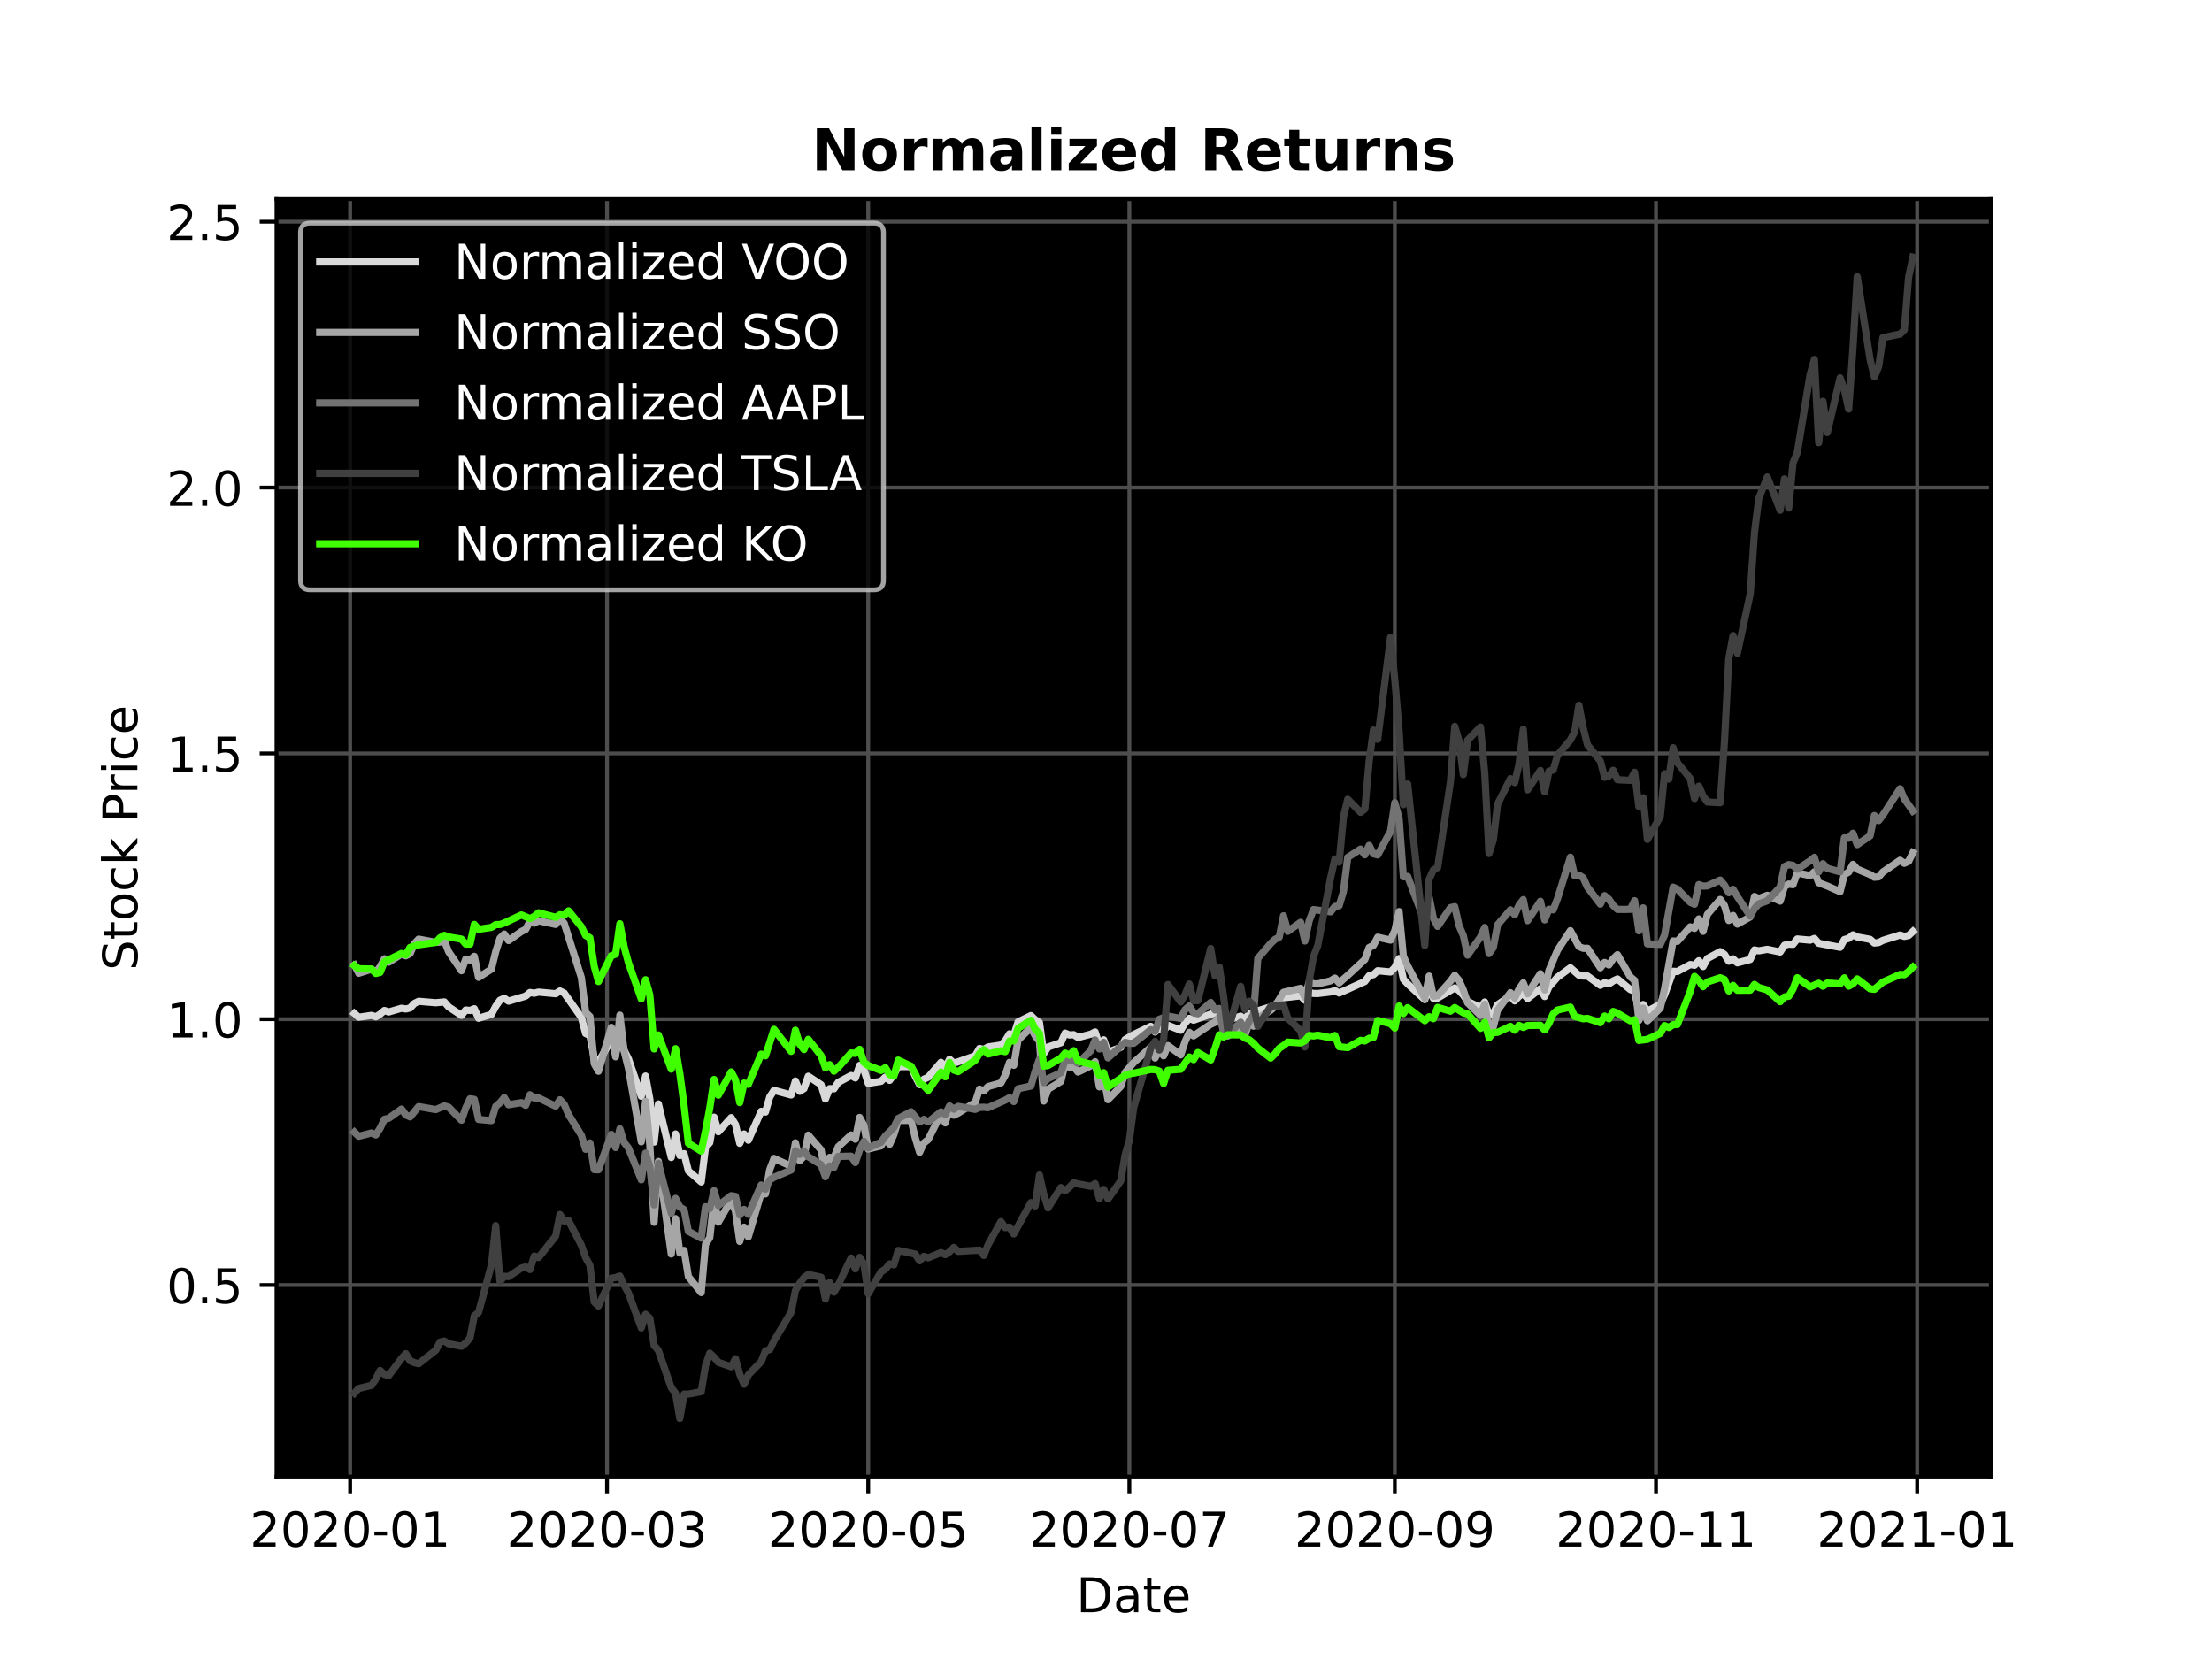 <?xml version="1.0" encoding="utf-8" standalone="no"?>
<!DOCTYPE svg PUBLIC "-//W3C//DTD SVG 1.1//EN"
  "http://www.w3.org/Graphics/SVG/1.1/DTD/svg11.dtd">
<!-- Created with matplotlib (https://matplotlib.org/) -->
<svg height="345.6pt" version="1.1" viewBox="0 0 460.8 345.6" width="460.8pt" xmlns="http://www.w3.org/2000/svg" xmlns:xlink="http://www.w3.org/1999/xlink">
 <defs>
  <style type="text/css">*{stroke-linecap:butt;stroke-linejoin:round;}</style>
 </defs>
 <g id="figure_1">
  <g id="patch_1">
   <path d="M 0 345.6 
L 460.8 345.6 
L 460.8 0 
L 0 0 
z
" style="fill:#ffffff;"/>
  </g>
  <g id="axes_1">
   <g id="patch_2">
    <path d="M 57.6 307.584 
L 414.72 307.584 
L 414.72 41.472 
L 57.6 41.472 
z
"/>
   </g>
   <g id="matplotlib.axis_1">
    <g id="xtick_1">
     <g id="line2d_1">
      <path clip-path="url(#p5d78870d61)" d="M 72.941 307.584 
L 72.941 41.472 
" style="fill:none;stroke:#4d4d4d;stroke-linecap:square;stroke-width:0.8;"/>
     </g>
     <g id="line2d_2">
      <defs>
       <path d="M 0 0 
L 0 3.5 
" id="m2907721a4b" style="stroke:#000000;stroke-width:0.8;"/>
      </defs>
      <g>
       <use style="stroke:#000000;stroke-width:0.8;" x="72.941" xlink:href="#m2907721a4b" y="307.584"/>
      </g>
     </g>
     <g id="text_1">
      <!-- 2020-01 -->
      <g transform="translate(52.049 322.182)scale(0.1 -0.1)">
       <defs>
        <path d="M 19.188 8.297 
L 53.609 8.297 
L 53.609 0 
L 7.328 0 
L 7.328 8.297 
Q 12.938 14.109 22.625 23.891 
Q 32.328 33.688 34.812 36.531 
Q 39.547 41.844 41.422 45.531 
Q 43.312 49.219 43.312 52.781 
Q 43.312 58.594 39.234 62.25 
Q 35.156 65.922 28.609 65.922 
Q 23.969 65.922 18.812 64.312 
Q 13.672 62.703 7.812 59.422 
L 7.812 69.391 
Q 13.766 71.781 18.938 73 
Q 24.125 74.219 28.422 74.219 
Q 39.75 74.219 46.484 68.547 
Q 53.219 62.891 53.219 53.422 
Q 53.219 48.922 51.531 44.891 
Q 49.859 40.875 45.406 35.406 
Q 44.188 33.984 37.641 27.219 
Q 31.109 20.453 19.188 8.297 
z
" id="DejaVuSans-50"/>
        <path d="M 31.781 66.406 
Q 24.172 66.406 20.328 58.906 
Q 16.5 51.422 16.5 36.375 
Q 16.5 21.391 20.328 13.891 
Q 24.172 6.391 31.781 6.391 
Q 39.453 6.391 43.281 13.891 
Q 47.125 21.391 47.125 36.375 
Q 47.125 51.422 43.281 58.906 
Q 39.453 66.406 31.781 66.406 
z
M 31.781 74.219 
Q 44.047 74.219 50.516 64.516 
Q 56.984 54.828 56.984 36.375 
Q 56.984 17.969 50.516 8.266 
Q 44.047 -1.422 31.781 -1.422 
Q 19.531 -1.422 13.062 8.266 
Q 6.594 17.969 6.594 36.375 
Q 6.594 54.828 13.062 64.516 
Q 19.531 74.219 31.781 74.219 
z
" id="DejaVuSans-48"/>
        <path d="M 4.891 31.391 
L 31.203 31.391 
L 31.203 23.391 
L 4.891 23.391 
z
" id="DejaVuSans-45"/>
        <path d="M 12.406 8.297 
L 28.516 8.297 
L 28.516 63.922 
L 10.984 60.406 
L 10.984 69.391 
L 28.422 72.906 
L 38.281 72.906 
L 38.281 8.297 
L 54.391 8.297 
L 54.391 0 
L 12.406 0 
z
" id="DejaVuSans-49"/>
       </defs>
       <use xlink:href="#DejaVuSans-50"/>
       <use x="63.623" xlink:href="#DejaVuSans-48"/>
       <use x="127.246" xlink:href="#DejaVuSans-50"/>
       <use x="190.869" xlink:href="#DejaVuSans-48"/>
       <use x="254.492" xlink:href="#DejaVuSans-45"/>
       <use x="290.576" xlink:href="#DejaVuSans-48"/>
       <use x="354.199" xlink:href="#DejaVuSans-49"/>
      </g>
     </g>
    </g>
    <g id="xtick_2">
     <g id="line2d_3">
      <path clip-path="url(#p5d78870d61)" d="M 126.455 307.584 
L 126.455 41.472 
" style="fill:none;stroke:#4d4d4d;stroke-linecap:square;stroke-width:0.8;"/>
     </g>
     <g id="line2d_4">
      <g>
       <use style="stroke:#000000;stroke-width:0.8;" x="126.455" xlink:href="#m2907721a4b" y="307.584"/>
      </g>
     </g>
     <g id="text_2">
      <!-- 2020-03 -->
      <g transform="translate(105.564 322.182)scale(0.1 -0.1)">
       <defs>
        <path d="M 40.578 39.312 
Q 47.656 37.797 51.625 33 
Q 55.609 28.219 55.609 21.188 
Q 55.609 10.406 48.188 4.484 
Q 40.766 -1.422 27.094 -1.422 
Q 22.516 -1.422 17.656 -0.516 
Q 12.797 0.391 7.625 2.203 
L 7.625 11.719 
Q 11.719 9.328 16.594 8.109 
Q 21.484 6.891 26.812 6.891 
Q 36.078 6.891 40.938 10.547 
Q 45.797 14.203 45.797 21.188 
Q 45.797 27.641 41.281 31.266 
Q 36.766 34.906 28.719 34.906 
L 20.219 34.906 
L 20.219 43.016 
L 29.109 43.016 
Q 36.375 43.016 40.234 45.922 
Q 44.094 48.828 44.094 54.297 
Q 44.094 59.906 40.109 62.906 
Q 36.141 65.922 28.719 65.922 
Q 24.656 65.922 20.016 65.031 
Q 15.375 64.156 9.812 62.312 
L 9.812 71.094 
Q 15.438 72.656 20.344 73.438 
Q 25.25 74.219 29.594 74.219 
Q 40.828 74.219 47.359 69.109 
Q 53.906 64.016 53.906 55.328 
Q 53.906 49.266 50.438 45.094 
Q 46.969 40.922 40.578 39.312 
z
" id="DejaVuSans-51"/>
       </defs>
       <use xlink:href="#DejaVuSans-50"/>
       <use x="63.623" xlink:href="#DejaVuSans-48"/>
       <use x="127.246" xlink:href="#DejaVuSans-50"/>
       <use x="190.869" xlink:href="#DejaVuSans-48"/>
       <use x="254.492" xlink:href="#DejaVuSans-45"/>
       <use x="290.576" xlink:href="#DejaVuSans-48"/>
       <use x="354.199" xlink:href="#DejaVuSans-51"/>
      </g>
     </g>
    </g>
    <g id="xtick_3">
     <g id="line2d_5">
      <path clip-path="url(#p5d78870d61)" d="M 180.862 307.584 
L 180.862 41.472 
" style="fill:none;stroke:#4d4d4d;stroke-linecap:square;stroke-width:0.8;"/>
     </g>
     <g id="line2d_6">
      <g>
       <use style="stroke:#000000;stroke-width:0.8;" x="180.862" xlink:href="#m2907721a4b" y="307.584"/>
      </g>
     </g>
     <g id="text_3">
      <!-- 2020-05 -->
      <g transform="translate(159.97 322.182)scale(0.1 -0.1)">
       <defs>
        <path d="M 10.797 72.906 
L 49.516 72.906 
L 49.516 64.594 
L 19.828 64.594 
L 19.828 46.734 
Q 21.969 47.469 24.109 47.828 
Q 26.266 48.188 28.422 48.188 
Q 40.625 48.188 47.75 41.5 
Q 54.891 34.812 54.891 23.391 
Q 54.891 11.625 47.562 5.094 
Q 40.234 -1.422 26.906 -1.422 
Q 22.312 -1.422 17.547 -0.641 
Q 12.797 0.141 7.719 1.703 
L 7.719 11.625 
Q 12.109 9.234 16.797 8.062 
Q 21.484 6.891 26.703 6.891 
Q 35.156 6.891 40.078 11.328 
Q 45.016 15.766 45.016 23.391 
Q 45.016 31 40.078 35.438 
Q 35.156 39.891 26.703 39.891 
Q 22.75 39.891 18.812 39.016 
Q 14.891 38.141 10.797 36.281 
z
" id="DejaVuSans-53"/>
       </defs>
       <use xlink:href="#DejaVuSans-50"/>
       <use x="63.623" xlink:href="#DejaVuSans-48"/>
       <use x="127.246" xlink:href="#DejaVuSans-50"/>
       <use x="190.869" xlink:href="#DejaVuSans-48"/>
       <use x="254.492" xlink:href="#DejaVuSans-45"/>
       <use x="290.576" xlink:href="#DejaVuSans-48"/>
       <use x="354.199" xlink:href="#DejaVuSans-53"/>
      </g>
     </g>
    </g>
    <g id="xtick_4">
     <g id="line2d_7">
      <path clip-path="url(#p5d78870d61)" d="M 235.268 307.584 
L 235.268 41.472 
" style="fill:none;stroke:#4d4d4d;stroke-linecap:square;stroke-width:0.8;"/>
     </g>
     <g id="line2d_8">
      <g>
       <use style="stroke:#000000;stroke-width:0.8;" x="235.268" xlink:href="#m2907721a4b" y="307.584"/>
      </g>
     </g>
     <g id="text_4">
      <!-- 2020-07 -->
      <g transform="translate(214.377 322.182)scale(0.1 -0.1)">
       <defs>
        <path d="M 8.203 72.906 
L 55.078 72.906 
L 55.078 68.703 
L 28.609 0 
L 18.312 0 
L 43.219 64.594 
L 8.203 64.594 
z
" id="DejaVuSans-55"/>
       </defs>
       <use xlink:href="#DejaVuSans-50"/>
       <use x="63.623" xlink:href="#DejaVuSans-48"/>
       <use x="127.246" xlink:href="#DejaVuSans-50"/>
       <use x="190.869" xlink:href="#DejaVuSans-48"/>
       <use x="254.492" xlink:href="#DejaVuSans-45"/>
       <use x="290.576" xlink:href="#DejaVuSans-48"/>
       <use x="354.199" xlink:href="#DejaVuSans-55"/>
      </g>
     </g>
    </g>
    <g id="xtick_5">
     <g id="line2d_9">
      <path clip-path="url(#p5d78870d61)" d="M 290.566 307.584 
L 290.566 41.472 
" style="fill:none;stroke:#4d4d4d;stroke-linecap:square;stroke-width:0.8;"/>
     </g>
     <g id="line2d_10">
      <g>
       <use style="stroke:#000000;stroke-width:0.8;" x="290.566" xlink:href="#m2907721a4b" y="307.584"/>
      </g>
     </g>
     <g id="text_5">
      <!-- 2020-09 -->
      <g transform="translate(269.675 322.182)scale(0.1 -0.1)">
       <defs>
        <path d="M 10.984 1.516 
L 10.984 10.5 
Q 14.703 8.734 18.5 7.812 
Q 22.312 6.891 25.984 6.891 
Q 35.75 6.891 40.891 13.453 
Q 46.047 20.016 46.781 33.406 
Q 43.953 29.203 39.594 26.953 
Q 35.25 24.703 29.984 24.703 
Q 19.047 24.703 12.672 31.312 
Q 6.297 37.938 6.297 49.422 
Q 6.297 60.641 12.938 67.422 
Q 19.578 74.219 30.609 74.219 
Q 43.266 74.219 49.922 64.516 
Q 56.594 54.828 56.594 36.375 
Q 56.594 19.141 48.406 8.859 
Q 40.234 -1.422 26.422 -1.422 
Q 22.703 -1.422 18.891 -0.688 
Q 15.094 0.047 10.984 1.516 
z
M 30.609 32.422 
Q 37.25 32.422 41.125 36.953 
Q 45.016 41.5 45.016 49.422 
Q 45.016 57.281 41.125 61.844 
Q 37.25 66.406 30.609 66.406 
Q 23.969 66.406 20.094 61.844 
Q 16.219 57.281 16.219 49.422 
Q 16.219 41.5 20.094 36.953 
Q 23.969 32.422 30.609 32.422 
z
" id="DejaVuSans-57"/>
       </defs>
       <use xlink:href="#DejaVuSans-50"/>
       <use x="63.623" xlink:href="#DejaVuSans-48"/>
       <use x="127.246" xlink:href="#DejaVuSans-50"/>
       <use x="190.869" xlink:href="#DejaVuSans-48"/>
       <use x="254.492" xlink:href="#DejaVuSans-45"/>
       <use x="290.576" xlink:href="#DejaVuSans-48"/>
       <use x="354.199" xlink:href="#DejaVuSans-57"/>
      </g>
     </g>
    </g>
    <g id="xtick_6">
     <g id="line2d_11">
      <path clip-path="url(#p5d78870d61)" d="M 344.973 307.584 
L 344.973 41.472 
" style="fill:none;stroke:#4d4d4d;stroke-linecap:square;stroke-width:0.8;"/>
     </g>
     <g id="line2d_12">
      <g>
       <use style="stroke:#000000;stroke-width:0.8;" x="344.973" xlink:href="#m2907721a4b" y="307.584"/>
      </g>
     </g>
     <g id="text_6">
      <!-- 2020-11 -->
      <g transform="translate(324.081 322.182)scale(0.1 -0.1)">
       <use xlink:href="#DejaVuSans-50"/>
       <use x="63.623" xlink:href="#DejaVuSans-48"/>
       <use x="127.246" xlink:href="#DejaVuSans-50"/>
       <use x="190.869" xlink:href="#DejaVuSans-48"/>
       <use x="254.492" xlink:href="#DejaVuSans-45"/>
       <use x="290.576" xlink:href="#DejaVuSans-49"/>
       <use x="354.199" xlink:href="#DejaVuSans-49"/>
      </g>
     </g>
    </g>
    <g id="xtick_7">
     <g id="line2d_13">
      <path clip-path="url(#p5d78870d61)" d="M 399.379 307.584 
L 399.379 41.472 
" style="fill:none;stroke:#4d4d4d;stroke-linecap:square;stroke-width:0.8;"/>
     </g>
     <g id="line2d_14">
      <g>
       <use style="stroke:#000000;stroke-width:0.8;" x="399.379" xlink:href="#m2907721a4b" y="307.584"/>
      </g>
     </g>
     <g id="text_7">
      <!-- 2021-01 -->
      <g transform="translate(378.488 322.182)scale(0.1 -0.1)">
       <use xlink:href="#DejaVuSans-50"/>
       <use x="63.623" xlink:href="#DejaVuSans-48"/>
       <use x="127.246" xlink:href="#DejaVuSans-50"/>
       <use x="190.869" xlink:href="#DejaVuSans-49"/>
       <use x="254.492" xlink:href="#DejaVuSans-45"/>
       <use x="290.576" xlink:href="#DejaVuSans-48"/>
       <use x="354.199" xlink:href="#DejaVuSans-49"/>
      </g>
     </g>
    </g>
    <g id="text_8">
     <!-- Date -->
     <g transform="translate(224.209 335.861)scale(0.1 -0.1)">
      <defs>
       <path d="M 19.672 64.797 
L 19.672 8.109 
L 31.594 8.109 
Q 46.688 8.109 53.688 14.938 
Q 60.688 21.781 60.688 36.531 
Q 60.688 51.172 53.688 57.984 
Q 46.688 64.797 31.594 64.797 
z
M 9.812 72.906 
L 30.078 72.906 
Q 51.266 72.906 61.172 64.094 
Q 71.094 55.281 71.094 36.531 
Q 71.094 17.672 61.125 8.828 
Q 51.172 0 30.078 0 
L 9.812 0 
z
" id="DejaVuSans-68"/>
       <path d="M 34.281 27.484 
Q 23.391 27.484 19.188 25 
Q 14.984 22.516 14.984 16.5 
Q 14.984 11.719 18.141 8.906 
Q 21.297 6.109 26.703 6.109 
Q 34.188 6.109 38.703 11.406 
Q 43.219 16.703 43.219 25.484 
L 43.219 27.484 
z
M 52.203 31.203 
L 52.203 0 
L 43.219 0 
L 43.219 8.297 
Q 40.141 3.328 35.547 0.953 
Q 30.953 -1.422 24.312 -1.422 
Q 15.922 -1.422 10.953 3.297 
Q 6 8.016 6 15.922 
Q 6 25.141 12.172 29.828 
Q 18.359 34.516 30.609 34.516 
L 43.219 34.516 
L 43.219 35.406 
Q 43.219 41.609 39.141 45 
Q 35.062 48.391 27.688 48.391 
Q 23 48.391 18.547 47.266 
Q 14.109 46.141 10.016 43.891 
L 10.016 52.203 
Q 14.938 54.109 19.578 55.047 
Q 24.219 56 28.609 56 
Q 40.484 56 46.344 49.844 
Q 52.203 43.703 52.203 31.203 
z
" id="DejaVuSans-97"/>
       <path d="M 18.312 70.219 
L 18.312 54.688 
L 36.812 54.688 
L 36.812 47.703 
L 18.312 47.703 
L 18.312 18.016 
Q 18.312 11.328 20.141 9.422 
Q 21.969 7.516 27.594 7.516 
L 36.812 7.516 
L 36.812 0 
L 27.594 0 
Q 17.188 0 13.234 3.875 
Q 9.281 7.766 9.281 18.016 
L 9.281 47.703 
L 2.688 47.703 
L 2.688 54.688 
L 9.281 54.688 
L 9.281 70.219 
z
" id="DejaVuSans-116"/>
       <path d="M 56.203 29.594 
L 56.203 25.203 
L 14.891 25.203 
Q 15.484 15.922 20.484 11.062 
Q 25.484 6.203 34.422 6.203 
Q 39.594 6.203 44.453 7.469 
Q 49.312 8.734 54.109 11.281 
L 54.109 2.781 
Q 49.266 0.734 44.188 -0.344 
Q 39.109 -1.422 33.891 -1.422 
Q 20.797 -1.422 13.156 6.188 
Q 5.516 13.812 5.516 26.812 
Q 5.516 40.234 12.766 48.109 
Q 20.016 56 32.328 56 
Q 43.359 56 49.781 48.891 
Q 56.203 41.797 56.203 29.594 
z
M 47.219 32.234 
Q 47.125 39.594 43.094 43.984 
Q 39.062 48.391 32.422 48.391 
Q 24.906 48.391 20.391 44.141 
Q 15.875 39.891 15.188 32.172 
z
" id="DejaVuSans-101"/>
      </defs>
      <use xlink:href="#DejaVuSans-68"/>
      <use x="77.002" xlink:href="#DejaVuSans-97"/>
      <use x="138.281" xlink:href="#DejaVuSans-116"/>
      <use x="177.49" xlink:href="#DejaVuSans-101"/>
     </g>
    </g>
   </g>
   <g id="matplotlib.axis_2">
    <g id="ytick_1">
     <g id="line2d_15">
      <path clip-path="url(#p5d78870d61)" d="M 57.6 267.701 
L 414.72 267.701 
" style="fill:none;stroke:#4d4d4d;stroke-linecap:square;stroke-width:0.8;"/>
     </g>
     <g id="line2d_16">
      <defs>
       <path d="M 0 0 
L -3.5 0 
" id="ma2fb185522" style="stroke:#000000;stroke-width:0.8;"/>
      </defs>
      <g>
       <use style="stroke:#000000;stroke-width:0.8;" x="57.6" xlink:href="#ma2fb185522" y="267.701"/>
      </g>
     </g>
     <g id="text_9">
      <!-- 0.5 -->
      <g transform="translate(34.697 271.501)scale(0.1 -0.1)">
       <defs>
        <path d="M 10.688 12.406 
L 21 12.406 
L 21 0 
L 10.688 0 
z
" id="DejaVuSans-46"/>
       </defs>
       <use xlink:href="#DejaVuSans-48"/>
       <use x="63.623" xlink:href="#DejaVuSans-46"/>
       <use x="95.41" xlink:href="#DejaVuSans-53"/>
      </g>
     </g>
    </g>
    <g id="ytick_2">
     <g id="line2d_17">
      <path clip-path="url(#p5d78870d61)" d="M 57.6 212.323 
L 414.72 212.323 
" style="fill:none;stroke:#4d4d4d;stroke-linecap:square;stroke-width:0.8;"/>
     </g>
     <g id="line2d_18">
      <g>
       <use style="stroke:#000000;stroke-width:0.8;" x="57.6" xlink:href="#ma2fb185522" y="212.323"/>
      </g>
     </g>
     <g id="text_10">
      <!-- 1.0 -->
      <g transform="translate(34.697 216.122)scale(0.1 -0.1)">
       <use xlink:href="#DejaVuSans-49"/>
       <use x="63.623" xlink:href="#DejaVuSans-46"/>
       <use x="95.41" xlink:href="#DejaVuSans-48"/>
      </g>
     </g>
    </g>
    <g id="ytick_3">
     <g id="line2d_19">
      <path clip-path="url(#p5d78870d61)" d="M 57.6 156.945 
L 414.72 156.945 
" style="fill:none;stroke:#4d4d4d;stroke-linecap:square;stroke-width:0.8;"/>
     </g>
     <g id="line2d_20">
      <g>
       <use style="stroke:#000000;stroke-width:0.8;" x="57.6" xlink:href="#ma2fb185522" y="156.945"/>
      </g>
     </g>
     <g id="text_11">
      <!-- 1.5 -->
      <g transform="translate(34.697 160.744)scale(0.1 -0.1)">
       <use xlink:href="#DejaVuSans-49"/>
       <use x="63.623" xlink:href="#DejaVuSans-46"/>
       <use x="95.41" xlink:href="#DejaVuSans-53"/>
      </g>
     </g>
    </g>
    <g id="ytick_4">
     <g id="line2d_21">
      <path clip-path="url(#p5d78870d61)" d="M 57.6 101.567 
L 414.72 101.567 
" style="fill:none;stroke:#4d4d4d;stroke-linecap:square;stroke-width:0.8;"/>
     </g>
     <g id="line2d_22">
      <g>
       <use style="stroke:#000000;stroke-width:0.8;" x="57.6" xlink:href="#ma2fb185522" y="101.567"/>
      </g>
     </g>
     <g id="text_12">
      <!-- 2.0 -->
      <g transform="translate(34.697 105.366)scale(0.1 -0.1)">
       <use xlink:href="#DejaVuSans-50"/>
       <use x="63.623" xlink:href="#DejaVuSans-46"/>
       <use x="95.41" xlink:href="#DejaVuSans-48"/>
      </g>
     </g>
    </g>
    <g id="ytick_5">
     <g id="line2d_23">
      <path clip-path="url(#p5d78870d61)" d="M 57.6 46.188 
L 414.72 46.188 
" style="fill:none;stroke:#4d4d4d;stroke-linecap:square;stroke-width:0.8;"/>
     </g>
     <g id="line2d_24">
      <g>
       <use style="stroke:#000000;stroke-width:0.8;" x="57.6" xlink:href="#ma2fb185522" y="46.188"/>
      </g>
     </g>
     <g id="text_13">
      <!-- 2.5 -->
      <g transform="translate(34.697 49.987)scale(0.1 -0.1)">
       <use xlink:href="#DejaVuSans-50"/>
       <use x="63.623" xlink:href="#DejaVuSans-46"/>
       <use x="95.41" xlink:href="#DejaVuSans-53"/>
      </g>
     </g>
    </g>
    <g id="text_14">
     <!-- Stock Price -->
     <g transform="translate(28.617 202.153)rotate(-90)scale(0.1 -0.1)">
      <defs>
       <path d="M 53.516 70.516 
L 53.516 60.891 
Q 47.906 63.578 42.922 64.891 
Q 37.938 66.219 33.297 66.219 
Q 25.25 66.219 20.875 63.094 
Q 16.5 59.969 16.5 54.203 
Q 16.5 49.359 19.406 46.891 
Q 22.312 44.438 30.422 42.922 
L 36.375 41.703 
Q 47.406 39.594 52.656 34.297 
Q 57.906 29 57.906 20.125 
Q 57.906 9.516 50.797 4.047 
Q 43.703 -1.422 29.984 -1.422 
Q 24.812 -1.422 18.969 -0.25 
Q 13.141 0.922 6.891 3.219 
L 6.891 13.375 
Q 12.891 10.016 18.656 8.297 
Q 24.422 6.594 29.984 6.594 
Q 38.422 6.594 43.016 9.906 
Q 47.609 13.234 47.609 19.391 
Q 47.609 24.75 44.312 27.781 
Q 41.016 30.812 33.5 32.328 
L 27.484 33.5 
Q 16.453 35.688 11.516 40.375 
Q 6.594 45.062 6.594 53.422 
Q 6.594 63.094 13.406 68.656 
Q 20.219 74.219 32.172 74.219 
Q 37.312 74.219 42.625 73.281 
Q 47.953 72.359 53.516 70.516 
z
" id="DejaVuSans-83"/>
       <path d="M 30.609 48.391 
Q 23.391 48.391 19.188 42.75 
Q 14.984 37.109 14.984 27.297 
Q 14.984 17.484 19.156 11.844 
Q 23.344 6.203 30.609 6.203 
Q 37.797 6.203 41.984 11.859 
Q 46.188 17.531 46.188 27.297 
Q 46.188 37.016 41.984 42.703 
Q 37.797 48.391 30.609 48.391 
z
M 30.609 56 
Q 42.328 56 49.016 48.375 
Q 55.719 40.766 55.719 27.297 
Q 55.719 13.875 49.016 6.219 
Q 42.328 -1.422 30.609 -1.422 
Q 18.844 -1.422 12.172 6.219 
Q 5.516 13.875 5.516 27.297 
Q 5.516 40.766 12.172 48.375 
Q 18.844 56 30.609 56 
z
" id="DejaVuSans-111"/>
       <path d="M 48.781 52.594 
L 48.781 44.188 
Q 44.969 46.297 41.141 47.344 
Q 37.312 48.391 33.406 48.391 
Q 24.656 48.391 19.812 42.844 
Q 14.984 37.312 14.984 27.297 
Q 14.984 17.281 19.812 11.734 
Q 24.656 6.203 33.406 6.203 
Q 37.312 6.203 41.141 7.25 
Q 44.969 8.297 48.781 10.406 
L 48.781 2.094 
Q 45.016 0.344 40.984 -0.531 
Q 36.969 -1.422 32.422 -1.422 
Q 20.062 -1.422 12.781 6.344 
Q 5.516 14.109 5.516 27.297 
Q 5.516 40.672 12.859 48.328 
Q 20.219 56 33.016 56 
Q 37.156 56 41.109 55.141 
Q 45.062 54.297 48.781 52.594 
z
" id="DejaVuSans-99"/>
       <path d="M 9.078 75.984 
L 18.109 75.984 
L 18.109 31.109 
L 44.922 54.688 
L 56.391 54.688 
L 27.391 29.109 
L 57.625 0 
L 45.906 0 
L 18.109 26.703 
L 18.109 0 
L 9.078 0 
z
" id="DejaVuSans-107"/>
       <path id="DejaVuSans-32"/>
       <path d="M 19.672 64.797 
L 19.672 37.406 
L 32.078 37.406 
Q 38.969 37.406 42.719 40.969 
Q 46.484 44.531 46.484 51.125 
Q 46.484 57.672 42.719 61.234 
Q 38.969 64.797 32.078 64.797 
z
M 9.812 72.906 
L 32.078 72.906 
Q 44.344 72.906 50.609 67.359 
Q 56.891 61.812 56.891 51.125 
Q 56.891 40.328 50.609 34.812 
Q 44.344 29.297 32.078 29.297 
L 19.672 29.297 
L 19.672 0 
L 9.812 0 
z
" id="DejaVuSans-80"/>
       <path d="M 41.109 46.297 
Q 39.594 47.172 37.812 47.578 
Q 36.031 48 33.891 48 
Q 26.266 48 22.188 43.047 
Q 18.109 38.094 18.109 28.812 
L 18.109 0 
L 9.078 0 
L 9.078 54.688 
L 18.109 54.688 
L 18.109 46.188 
Q 20.953 51.172 25.484 53.578 
Q 30.031 56 36.531 56 
Q 37.453 56 38.578 55.875 
Q 39.703 55.766 41.062 55.516 
z
" id="DejaVuSans-114"/>
       <path d="M 9.422 54.688 
L 18.406 54.688 
L 18.406 0 
L 9.422 0 
z
M 9.422 75.984 
L 18.406 75.984 
L 18.406 64.594 
L 9.422 64.594 
z
" id="DejaVuSans-105"/>
      </defs>
      <use xlink:href="#DejaVuSans-83"/>
      <use x="63.477" xlink:href="#DejaVuSans-116"/>
      <use x="102.686" xlink:href="#DejaVuSans-111"/>
      <use x="163.867" xlink:href="#DejaVuSans-99"/>
      <use x="218.848" xlink:href="#DejaVuSans-107"/>
      <use x="276.758" xlink:href="#DejaVuSans-32"/>
      <use x="308.545" xlink:href="#DejaVuSans-80"/>
      <use x="367.098" xlink:href="#DejaVuSans-114"/>
      <use x="408.211" xlink:href="#DejaVuSans-105"/>
      <use x="435.994" xlink:href="#DejaVuSans-99"/>
      <use x="490.975" xlink:href="#DejaVuSans-101"/>
     </g>
    </g>
   </g>
   <g id="line2d_25">
    <path clip-path="url(#p5d78870d61)" d="M 73.833 211.131 
L 74.725 211.912 
L 77.4 211.518 
L 78.292 211.818 
L 79.184 211.27 
L 80.076 210.497 
L 80.968 210.816 
L 83.644 210.036 
L 84.536 210.193 
L 85.428 209.979 
L 86.319 209.03 
L 87.211 208.588 
L 90.779 208.891 
L 92.563 208.715 
L 93.455 209.747 
L 96.13 211.529 
L 97.022 210.403 
L 97.914 210.501 
L 98.806 210.13 
L 99.698 212.122 
L 102.374 211.315 
L 103.266 209.638 
L 104.158 208.362 
L 105.05 207.961 
L 105.941 208.561 
L 109.509 207.503 
L 110.401 206.753 
L 111.293 206.907 
L 112.185 206.674 
L 115.752 207.008 
L 116.644 206.442 
L 117.536 206.881 
L 121.104 211.942 
L 121.996 215.303 
L 122.888 215.712 
L 123.78 220.436 
L 124.671 221.257 
L 127.347 216.575 
L 128.239 219.561 
L 129.131 215.191 
L 130.023 218.826 
L 130.915 220.597 
L 133.591 228.371 
L 134.482 224.157 
L 135.374 228.982 
L 136.266 237.915 
L 137.158 229.976 
L 139.834 241.126 
L 140.726 236.227 
L 141.618 240.721 
L 142.51 240.331 
L 143.402 243.907 
L 146.077 246.225 
L 146.969 239.003 
L 147.861 238.031 
L 148.753 232.723 
L 149.645 235.765 
L 152.321 232.824 
L 153.213 234.261 
L 154.104 238.181 
L 154.996 236.227 
L 155.888 237.529 
L 158.564 231.514 
L 159.456 231.661 
L 160.348 228.524 
L 161.24 227.14 
L 164.807 228.108 
L 165.699 225.193 
L 166.591 227.343 
L 167.483 226.787 
L 168.375 224.202 
L 171.051 225.969 
L 171.943 228.945 
L 172.835 226.784 
L 173.726 226.829 
L 174.618 225.485 
L 177.294 224.049 
L 178.186 224.566 
L 179.078 221.944 
L 179.97 222.874 
L 180.862 225.673 
L 183.537 225.26 
L 184.429 224.375 
L 185.321 225.058 
L 186.213 223.895 
L 187.105 222.203 
L 189.781 222.184 
L 190.673 224.244 
L 191.565 225.958 
L 192.457 224.818 
L 193.348 224.424 
L 196.024 221.302 
L 196.916 222.36 
L 197.808 220.664 
L 198.7 221.456 
L 199.592 221.197 
L 203.159 219.944 
L 204.051 218.413 
L 204.943 218.616 
L 205.835 218.098 
L 208.511 217.701 
L 209.403 216.834 
L 210.295 215.371 
L 211.187 215.712 
L 212.078 212.895 
L 214.754 211.566 
L 215.646 212.429 
L 216.538 213.015 
L 217.43 219.49 
L 218.322 218.109 
L 220.998 217.228 
L 221.889 215.221 
L 222.781 215.607 
L 223.673 215.543 
L 224.565 216.132 
L 227.241 215.434 
L 228.133 214.973 
L 229.025 217.764 
L 229.917 216.605 
L 230.809 219.182 
L 233.484 218.188 
L 234.376 216.564 
L 236.16 215.517 
L 239.728 213.81 
L 240.62 214.992 
L 241.511 214.144 
L 242.403 214.729 
L 243.295 213.592 
L 245.971 214.617 
L 246.863 213.15 
L 247.755 212.148 
L 248.647 212.523 
L 252.214 211.27 
L 253.106 211.082 
L 253.998 210.437 
L 254.89 211.814 
L 255.782 212.501 
L 258.458 211.683 
L 259.35 212.403 
L 260.242 211.026 
L 261.133 211.424 
L 262.025 210.561 
L 264.701 209.747 
L 265.593 209.338 
L 267.377 207.86 
L 270.944 207.447 
L 271.836 208.366 
L 272.728 206.745 
L 273.62 206.952 
L 274.512 206.967 
L 277.188 206.648 
L 278.08 206.359 
L 278.972 206.854 
L 280.755 206.078 
L 284.323 204.461 
L 285.215 203.253 
L 286.107 203.042 
L 286.999 202.225 
L 289.674 202.476 
L 290.566 201.564 
L 291.458 199.685 
L 292.35 203.995 
L 293.242 204.967 
L 296.81 208.239 
L 297.702 205.92 
L 298.594 207.972 
L 299.485 207.908 
L 303.053 205.793 
L 303.945 206.329 
L 304.837 207.312 
L 305.729 208.603 
L 308.405 209.923 
L 309.296 208.734 
L 310.188 211.435 
L 311.08 211.097 
L 311.972 209.304 
L 314.648 207.473 
L 315.54 208.501 
L 316.432 207.552 
L 317.324 206.929 
L 318.216 208.04 
L 320.891 205.961 
L 321.783 207.593 
L 322.675 205.582 
L 324.459 203.56 
L 327.135 201.598 
L 328.918 203.155 
L 329.81 203.335 
L 330.702 203.316 
L 333.378 205.271 
L 334.27 204.712 
L 335.162 204.971 
L 336.054 204.344 
L 336.946 203.932 
L 339.621 206.145 
L 340.513 206.498 
L 341.405 210.613 
L 342.297 209.259 
L 343.189 210.629 
L 345.865 209.24 
L 346.757 207.214 
L 348.54 202.333 
L 349.432 202.382 
L 352.108 200.93 
L 353 201.08 
L 353.892 200.146 
L 354.784 201.347 
L 355.676 199.681 
L 358.351 198.24 
L 359.243 198.822 
L 360.135 200.236 
L 361.027 199.741 
L 361.919 200.578 
L 364.595 199.876 
L 365.487 197.884 
L 366.379 198.075 
L 368.162 197.764 
L 370.838 198.319 
L 371.73 196.912 
L 372.622 196.672 
L 373.514 196.728 
L 374.406 195.603 
L 377.081 195.85 
L 377.973 195.494 
L 378.865 196.503 
L 383.325 197.34 
L 384.217 195.715 
L 385.109 195.486 
L 386.001 194.747 
L 386.892 195.186 
L 389.568 195.678 
L 390.46 196.447 
L 391.352 196.353 
L 392.244 195.892 
L 395.812 194.781 
L 396.703 195.066 
L 397.595 194.882 
L 398.487 194.046 
L 398.487 194.046 
" style="fill:none;stroke:#d9d9d9;stroke-linecap:square;stroke-width:1.5;"/>
   </g>
   <g id="line2d_26">
    <path clip-path="url(#p5d78870d61)" d="M 73.833 201.028 
L 74.725 202.746 
L 77.4 201.906 
L 78.292 202.573 
L 79.184 201.388 
L 80.076 199.73 
L 80.968 200.445 
L 83.644 198.75 
L 84.536 199.115 
L 85.428 198.65 
L 86.319 196.593 
L 87.211 195.637 
L 90.779 196.314 
L 91.671 196.246 
L 92.563 195.964 
L 93.455 198.266 
L 96.13 202.217 
L 97.022 199.782 
L 97.914 200.002 
L 98.806 199.218 
L 99.698 203.606 
L 102.374 201.88 
L 103.266 198.253 
L 104.158 195.445 
L 105.05 194.581 
L 105.941 195.932 
L 108.617 194.047 
L 109.509 193.613 
L 110.401 191.943 
L 111.293 192.312 
L 112.185 191.811 
L 115.752 192.575 
L 116.644 191.315 
L 117.536 192.344 
L 121.104 203.649 
L 121.996 210.887 
L 122.888 211.742 
L 123.78 221.575 
L 124.671 223.16 
L 127.347 214.013 
L 128.239 220.155 
L 129.131 211.474 
L 130.023 219.01 
L 130.915 222.554 
L 133.591 237.868 
L 134.482 229.424 
L 135.374 238.567 
L 136.266 254.63 
L 137.158 241.943 
L 139.834 261.239 
L 140.726 253.869 
L 141.618 261.031 
L 142.51 260.483 
L 143.402 265.936 
L 146.077 269.272 
L 146.969 259.197 
L 147.861 257.818 
L 148.753 249.772 
L 149.645 254.603 
L 152.321 250.035 
L 153.213 252.345 
L 154.104 258.616 
L 154.996 255.646 
L 155.888 257.657 
L 158.564 248.56 
L 159.456 248.72 
L 160.348 243.657 
L 161.24 241.322 
L 164.807 242.954 
L 165.699 238.069 
L 166.591 241.788 
L 167.483 240.881 
L 168.375 236.466 
L 171.051 239.565 
L 171.943 244.68 
L 172.835 241.103 
L 173.726 241.176 
L 174.618 238.895 
L 177.294 236.432 
L 178.186 237.324 
L 179.078 232.779 
L 179.97 234.453 
L 180.862 239.363 
L 183.537 238.709 
L 184.429 237.182 
L 185.321 238.366 
L 186.213 236.358 
L 187.105 233.421 
L 189.781 233.395 
L 190.673 237.044 
L 191.565 240.05 
L 192.457 238.101 
L 193.348 237.402 
L 196.024 232.032 
L 196.916 233.923 
L 197.808 230.919 
L 198.7 232.321 
L 199.592 231.888 
L 203.159 229.653 
L 204.051 226.884 
L 204.943 227.266 
L 205.835 226.345 
L 208.511 225.605 
L 209.403 224.001 
L 210.295 221.298 
L 211.187 221.929 
L 212.078 216.651 
L 214.754 214.09 
L 215.646 215.768 
L 216.538 216.917 
L 217.43 229.376 
L 218.322 226.917 
L 220.998 225.29 
L 221.889 221.572 
L 222.781 222.326 
L 223.673 222.214 
L 224.565 223.329 
L 227.241 222.042 
L 228.133 221.165 
L 229.025 226.424 
L 229.917 224.313 
L 230.809 229.079 
L 233.484 226.308 
L 234.376 223.42 
L 236.16 221.363 
L 239.728 218.162 
L 240.62 220.414 
L 241.511 218.816 
L 242.403 219.949 
L 243.295 217.805 
L 245.971 219.757 
L 246.863 216.99 
L 247.755 215.056 
L 248.647 215.789 
L 252.214 213.376 
L 253.106 212.992 
L 253.998 211.727 
L 254.89 214.447 
L 255.782 215.802 
L 258.458 214.228 
L 259.35 215.631 
L 260.242 212.97 
L 261.133 213.763 
L 262.025 212.059 
L 264.701 210.48 
L 265.593 209.659 
L 267.377 206.712 
L 270.944 205.884 
L 271.836 207.766 
L 272.728 204.519 
L 273.62 204.952 
L 274.512 204.975 
L 277.188 204.319 
L 278.08 203.75 
L 278.972 204.763 
L 280.755 203.186 
L 284.323 199.887 
L 285.215 197.385 
L 286.107 196.938 
L 286.999 195.232 
L 289.674 195.839 
L 290.566 193.849 
L 291.458 189.896 
L 292.35 199.193 
L 293.242 201.217 
L 296.81 207.968 
L 297.702 203.335 
L 298.594 207.538 
L 299.485 207.411 
L 302.161 204.396 
L 303.053 203.162 
L 303.945 204.248 
L 304.837 206.262 
L 305.729 208.89 
L 308.405 211.52 
L 309.296 209.188 
L 310.188 214.563 
L 311.08 213.929 
L 311.972 210.432 
L 314.648 206.793 
L 315.54 207.916 
L 316.432 206.041 
L 317.324 204.749 
L 318.216 207.016 
L 320.891 202.841 
L 321.783 206.212 
L 322.675 202.146 
L 324.459 197.956 
L 327.135 193.872 
L 328.918 197.175 
L 329.81 197.55 
L 330.702 197.543 
L 333.378 201.613 
L 334.27 200.494 
L 335.162 201.019 
L 336.054 199.723 
L 336.946 198.877 
L 339.621 203.497 
L 340.513 204.233 
L 341.405 212.585 
L 342.297 209.993 
L 343.189 212.667 
L 345.865 210.002 
L 346.757 205.98 
L 348.54 196.019 
L 349.432 196.101 
L 352.108 193.073 
L 353 193.405 
L 353.892 191.431 
L 354.784 194.012 
L 355.676 190.474 
L 358.351 187.37 
L 359.243 188.662 
L 360.135 191.751 
L 361.027 190.698 
L 361.919 192.504 
L 364.595 191.01 
L 365.487 186.753 
L 366.379 187.185 
L 368.162 186.504 
L 370.838 187.719 
L 371.73 184.685 
L 372.622 184.167 
L 373.514 184.295 
L 374.406 181.84 
L 377.081 182.402 
L 377.973 181.612 
L 378.865 183.892 
L 380.649 184.565 
L 383.325 185.744 
L 384.217 182.179 
L 385.109 181.689 
L 386.001 180.067 
L 386.892 181.066 
L 389.568 182.183 
L 390.46 182.745 
L 391.352 182.673 
L 392.244 181.649 
L 395.812 179.203 
L 396.703 179.838 
L 397.595 179.441 
L 398.487 177.62 
L 398.487 177.62 
" style="fill:none;stroke:#a6a6a6;stroke-linecap:square;stroke-width:1.5;"/>
   </g>
   <g id="line2d_27">
    <path clip-path="url(#p5d78870d61)" d="M 73.833 235.857 
L 74.725 236.705 
L 77.4 236.016 
L 78.292 236.426 
L 79.184 235.032 
L 80.076 233.162 
L 80.968 232.958 
L 83.644 231.033 
L 84.536 232.276 
L 85.428 232.665 
L 87.211 230.519 
L 90.779 231.146 
L 92.563 230.374 
L 93.455 230.641 
L 96.13 233.359 
L 97.022 230.821 
L 97.914 228.89 
L 98.806 229.026 
L 99.698 233.197 
L 102.374 233.443 
L 103.266 230.484 
L 104.158 229.729 
L 105.05 228.637 
L 105.941 230.141 
L 108.617 229.7 
L 109.509 230.263 
L 110.401 228.059 
L 111.293 228.736 
L 112.185 228.713 
L 115.752 230.441 
L 116.644 229.099 
L 117.536 230.063 
L 118.428 232.168 
L 121.104 236.487 
L 121.996 239.42 
L 122.888 238.093 
L 123.78 243.648 
L 124.671 243.695 
L 127.347 236.304 
L 128.239 239.06 
L 129.131 235.163 
L 130.023 238.014 
L 130.915 239.144 
L 133.591 245.783 
L 134.482 240.216 
L 135.374 243.093 
L 136.266 250.993 
L 137.158 242.356 
L 139.834 252.741 
L 140.726 249.648 
L 141.618 251.446 
L 142.51 251.994 
L 143.402 256.507 
L 146.077 257.922 
L 146.969 251.385 
L 147.861 251.78 
L 148.753 248.027 
L 149.645 251.135 
L 152.321 249.082 
L 153.213 249.233 
L 154.104 253.118 
L 154.996 251.951 
L 155.888 252.973 
L 158.564 246.857 
L 159.456 247.74 
L 160.348 245.812 
L 161.24 245.254 
L 164.807 243.727 
L 165.699 239.719 
L 166.591 240.48 
L 167.483 239.824 
L 168.375 240.953 
L 171.051 242.658 
L 171.943 245.144 
L 172.835 242.899 
L 173.726 243.21 
L 174.618 240.904 
L 177.294 240.846 
L 178.186 242.179 
L 179.078 239.522 
L 179.97 237.759 
L 180.862 239.132 
L 183.537 237.945 
L 184.429 236.667 
L 186.213 234.872 
L 187.105 233.016 
L 189.781 231.599 
L 191.565 233.737 
L 192.457 233.188 
L 193.348 233.719 
L 196.024 231.614 
L 196.916 232.142 
L 197.808 230.374 
L 198.7 231.065 
L 199.592 230.473 
L 203.159 231.1 
L 204.051 230.699 
L 204.943 230.658 
L 205.835 230.748 
L 209.403 229.18 
L 210.295 228.663 
L 211.187 229.476 
L 212.078 226.811 
L 214.754 226.241 
L 215.646 223.183 
L 216.538 220.613 
L 217.43 225.533 
L 218.322 224.691 
L 220.998 223.474 
L 221.889 220.834 
L 222.781 220.976 
L 223.673 220.936 
L 224.565 221.519 
L 227.241 218.862 
L 228.133 216.638 
L 229.025 218.517 
L 229.917 217.128 
L 230.809 220.384 
L 234.376 217.14 
L 235.268 217.34 
L 236.16 217.34 
L 239.728 214.512 
L 240.62 214.849 
L 241.511 212.328 
L 243.295 211.657 
L 245.971 212.171 
L 246.863 210.336 
L 247.755 209.56 
L 248.647 210.957 
L 249.539 211.184 
L 252.214 208.826 
L 253.106 210.403 
L 253.998 210.086 
L 254.89 215.229 
L 255.782 215.496 
L 258.458 212.947 
L 259.35 214.756 
L 260.242 212.679 
L 261.133 211.344 
L 262.025 199.646 
L 264.701 196.536 
L 265.593 195.691 
L 266.485 195.229 
L 267.377 190.768 
L 268.269 194.009 
L 270.944 192.133 
L 271.836 196.028 
L 272.728 191.805 
L 273.62 189.482 
L 277.188 189.949 
L 278.08 188.84 
L 278.972 188.672 
L 279.863 185.689 
L 280.755 178.609 
L 283.431 176.881 
L 284.323 178.081 
L 285.215 176.109 
L 286.107 177.866 
L 286.999 178.101 
L 289.674 173.184 
L 290.566 167.214 
L 291.458 170.443 
L 292.35 182.663 
L 293.242 182.57 
L 296.81 192.026 
L 297.702 186.799 
L 298.594 191.248 
L 299.485 192.978 
L 302.161 189.081 
L 303.053 188.866 
L 303.945 192.827 
L 304.837 194.907 
L 305.729 198.972 
L 308.405 195.209 
L 309.296 193.199 
L 310.188 198.647 
L 311.08 197.369 
L 311.972 192.653 
L 314.648 189.54 
L 315.54 190.551 
L 316.432 188.553 
L 317.324 187.414 
L 318.216 191.794 
L 320.891 187.751 
L 321.783 191.631 
L 322.675 189.401 
L 323.567 189.528 
L 324.459 187.205 
L 327.135 178.574 
L 328.027 182.408 
L 328.918 182.303 
L 329.81 182.861 
L 330.702 184.824 
L 333.378 188.355 
L 334.27 186.578 
L 335.162 187.321 
L 336.054 188.622 
L 336.946 189.447 
L 339.621 189.435 
L 340.513 187.635 
L 341.405 193.908 
L 342.297 189.122 
L 343.189 196.626 
L 345.865 196.73 
L 346.757 194.79 
L 348.54 184.812 
L 349.432 185.207 
L 352.108 187.96 
L 353 188.367 
L 353.892 184.278 
L 354.784 184.603 
L 355.676 184.545 
L 358.351 183.337 
L 359.243 184.394 
L 360.135 185.974 
L 361.027 185.265 
L 361.919 186.775 
L 364.595 190.829 
L 365.487 189.296 
L 366.379 188.297 
L 368.162 187.647 
L 370.838 184.789 
L 371.73 180.526 
L 372.622 180.108 
L 373.514 180.27 
L 374.406 181.072 
L 377.081 179.329 
L 377.973 178.598 
L 378.865 181.618 
L 379.757 179.922 
L 380.649 180.886 
L 383.325 181.618 
L 384.217 174.532 
L 385.109 174.613 
L 386.001 173.579 
L 386.892 175.955 
L 389.568 174.125 
L 390.46 169.885 
L 391.352 170.954 
L 392.244 169.781 
L 395.812 164.298 
L 396.703 166.412 
L 398.487 168.944 
L 398.487 168.944 
" style="fill:none;stroke:#737373;stroke-linecap:square;stroke-width:1.5;"/>
   </g>
   <g id="line2d_28">
    <path clip-path="url(#p5d78870d61)" d="M 73.833 290.214 
L 74.725 289.241 
L 77.4 288.589 
L 78.292 287.251 
L 79.184 285.488 
L 80.076 286.313 
L 80.968 286.556 
L 83.644 282.988 
L 84.536 281.991 
L 85.428 283.474 
L 86.319 283.857 
L 87.211 284.085 
L 90.779 281.282 
L 91.671 279.574 
L 92.563 279.372 
L 93.455 279.936 
L 96.13 280.456 
L 97.022 279.777 
L 97.914 278.701 
L 98.806 274.132 
L 99.698 273.386 
L 102.374 263.5 
L 103.266 255.322 
L 104.158 266.96 
L 105.05 265.871 
L 105.941 265.939 
L 108.617 264.166 
L 109.509 263.929 
L 110.401 264.471 
L 111.293 261.666 
L 112.185 261.97 
L 115.752 257.511 
L 116.644 253.003 
L 117.536 254.379 
L 118.428 254.257 
L 121.104 259.391 
L 121.996 261.979 
L 122.888 263.591 
L 123.78 271.214 
L 124.671 272.055 
L 127.347 266.279 
L 128.239 266.134 
L 129.131 265.829 
L 130.023 267.736 
L 130.915 269.345 
L 133.591 276.638 
L 134.482 273.786 
L 135.374 274.634 
L 136.266 280.262 
L 137.158 281.326 
L 139.834 289.083 
L 140.726 290.219 
L 141.618 295.488 
L 142.51 290.415 
L 143.402 290.423 
L 146.077 289.907 
L 146.969 284.505 
L 147.861 281.889 
L 148.753 282.736 
L 149.645 283.79 
L 152.321 284.725 
L 153.213 283.054 
L 154.104 286.296 
L 154.996 288.365 
L 155.888 286.414 
L 158.564 283.647 
L 159.456 281.416 
L 160.348 281.157 
L 161.24 279.311 
L 164.807 273.357 
L 165.699 268.855 
L 166.591 267.332 
L 167.483 266.157 
L 168.375 265.494 
L 171.051 266.069 
L 171.943 270.625 
L 172.835 267.158 
L 173.726 269.18 
L 174.618 267.689 
L 177.294 262.067 
L 178.186 264.331 
L 179.078 261.933 
L 179.97 263.356 
L 180.862 269.51 
L 183.537 264.936 
L 184.429 264.4 
L 185.321 263.303 
L 186.213 263.497 
L 187.105 260.489 
L 190.673 261.253 
L 191.565 262.662 
L 192.457 261.718 
L 193.348 262.035 
L 196.024 260.931 
L 196.916 261.36 
L 197.808 260.783 
L 198.7 259.864 
L 199.592 260.683 
L 204.051 260.427 
L 204.943 261.528 
L 205.835 259.298 
L 208.511 254.479 
L 209.403 255.742 
L 210.295 255.635 
L 211.187 257.054 
L 214.754 250.52 
L 215.646 251.227 
L 216.538 244.782 
L 217.43 248.77 
L 218.322 251.639 
L 220.998 247.39 
L 221.889 248.06 
L 222.781 247.322 
L 223.673 246.393 
L 224.565 246.626 
L 227.241 247.129 
L 228.133 246.559 
L 229.025 249.685 
L 229.917 247.766 
L 230.809 249.77 
L 233.484 245.981 
L 234.376 240.599 
L 235.268 237.557 
L 236.16 230.757 
L 239.728 218.312 
L 240.62 216.916 
L 241.511 218.747 
L 242.403 216.578 
L 243.295 205.092 
L 245.971 208.727 
L 246.863 207.219 
L 247.755 204.988 
L 248.647 208.454 
L 249.539 208.439 
L 252.214 197.58 
L 253.106 203.281 
L 253.998 201.45 
L 254.89 207.504 
L 255.782 214.843 
L 258.458 205.478 
L 259.35 210.299 
L 260.242 208.571 
L 261.133 209.458 
L 262.025 213.792 
L 264.701 209.648 
L 265.593 209.496 
L 266.485 209.647 
L 267.377 209.299 
L 268.269 212.115 
L 270.944 214.723 
L 271.836 218.097 
L 272.728 204.32 
L 273.62 199.26 
L 274.512 196.991 
L 277.188 182.865 
L 278.08 178.935 
L 278.972 179.589 
L 279.863 170.171 
L 280.755 166.493 
L 283.431 169.226 
L 284.323 168.528 
L 285.215 158.611 
L 286.107 152.074 
L 286.999 154.01 
L 289.674 132.76 
L 290.566 141.647 
L 291.458 152.219 
L 292.35 167.637 
L 293.242 163.314 
L 296.81 196.965 
L 297.702 183.189 
L 298.594 181.256 
L 299.485 180.729 
L 302.161 162.817 
L 303.053 151.306 
L 303.945 154.361 
L 304.837 161.362 
L 305.729 154.212 
L 308.405 151.447 
L 309.296 161.056 
L 310.188 177.811 
L 311.08 174.974 
L 311.972 167.507 
L 314.648 162.214 
L 315.54 163.027 
L 316.432 159.231 
L 317.324 151.917 
L 318.216 164.547 
L 320.891 160.503 
L 321.783 164.971 
L 322.675 160.648 
L 323.567 160.411 
L 324.459 157.325 
L 327.135 154.155 
L 328.027 152.494 
L 328.918 146.899 
L 329.81 151.642 
L 330.702 155.16 
L 333.378 158.536 
L 334.27 161.931 
L 335.162 161.664 
L 336.054 160.461 
L 336.946 162.431 
L 339.621 162.565 
L 340.513 160.885 
L 341.405 168.011 
L 342.297 166.174 
L 343.189 174.878 
L 345.865 170.116 
L 346.757 161.182 
L 347.649 162.298 
L 348.54 155.763 
L 349.432 158.872 
L 352.108 162.191 
L 353 166.354 
L 353.892 163.768 
L 354.784 165.819 
L 355.676 167.064 
L 358.351 167.221 
L 359.243 154.419 
L 360.135 137.221 
L 361.027 132.397 
L 361.919 136.086 
L 364.595 123.773 
L 365.487 110.967 
L 366.379 103.856 
L 368.162 99.364 
L 370.838 106.3 
L 371.73 99.746 
L 372.622 105.834 
L 373.514 96.454 
L 374.406 94.292 
L 377.081 77.977 
L 377.973 74.875 
L 378.865 92.215 
L 379.757 83.587 
L 380.649 90.11 
L 383.325 78.714 
L 384.217 81.227 
L 385.109 85.229 
L 386.001 72.576 
L 386.892 57.643 
L 389.568 74.883 
L 390.46 78.519 
L 391.352 76.365 
L 392.244 70.334 
L 395.812 69.601 
L 396.703 68.723 
L 397.595 57.727 
L 398.487 53.568 
L 398.487 53.568 
" style="fill:none;stroke:#404040;stroke-linecap:square;stroke-width:1.5;"/>
   </g>
   <g id="line2d_29">
    <path clip-path="url(#p5d78870d61)" d="M 73.833 201.149 
L 74.725 201.814 
L 77.4 201.858 
L 78.292 202.79 
L 79.184 202.568 
L 80.076 200.373 
L 83.644 198.621 
L 84.536 198.909 
L 85.428 197.357 
L 87.211 196.825 
L 90.779 196.315 
L 91.671 195.34 
L 92.563 194.852 
L 93.455 195.184 
L 96.13 195.628 
L 97.022 196.67 
L 97.914 196.67 
L 98.806 192.568 
L 99.698 193.588 
L 102.374 193.189 
L 103.266 192.612 
L 104.158 192.59 
L 105.05 192.28 
L 108.617 190.594 
L 110.401 191.348 
L 111.293 190.905 
L 112.185 190.151 
L 115.752 191.082 
L 116.644 190.55 
L 117.536 190.661 
L 118.428 189.752 
L 121.104 193.033 
L 121.996 194.874 
L 122.888 195.362 
L 123.78 201.282 
L 124.671 204.475 
L 127.347 199.087 
L 128.239 198.776 
L 129.131 192.435 
L 130.023 197.269 
L 130.915 200.55 
L 133.591 208.089 
L 134.482 204.098 
L 135.374 207.313 
L 136.266 218.511 
L 137.158 215.606 
L 139.834 222.723 
L 140.726 218.466 
L 141.618 223.633 
L 142.51 230.329 
L 143.402 238.156 
L 146.077 239.797 
L 146.969 235.606 
L 147.861 230.817 
L 148.753 224.874 
L 149.645 228.156 
L 152.321 223.3 
L 153.213 224.963 
L 154.104 229.686 
L 154.996 225.628 
L 155.888 225.894 
L 158.564 219.597 
L 159.456 219.952 
L 161.24 214.431 
L 164.807 219.021 
L 165.699 214.608 
L 166.591 217.513 
L 167.483 218.644 
L 168.375 216.515 
L 171.051 219.907 
L 171.943 222.457 
L 172.835 221.792 
L 173.726 223.145 
L 174.618 222.347 
L 177.294 219.353 
L 178.186 219.442 
L 179.078 218.599 
L 179.97 221.327 
L 180.862 221.97 
L 183.537 222.99 
L 184.429 222.413 
L 185.321 223.854 
L 186.213 224.187 
L 187.105 220.839 
L 189.781 222.103 
L 190.673 223.699 
L 191.565 225.65 
L 192.457 226.183 
L 193.348 227.158 
L 196.024 223.367 
L 196.916 224.32 
L 197.808 221.327 
L 198.7 222.923 
L 199.592 223.233 
L 203.159 220.883 
L 204.051 219.464 
L 204.943 218.666 
L 205.835 219.575 
L 208.511 218.888 
L 209.403 219.087 
L 210.295 216.87 
L 211.187 216.825 
L 212.078 214.231 
L 214.754 212.546 
L 215.646 214.431 
L 216.538 215.273 
L 217.43 222.103 
L 218.322 221.97 
L 220.998 220.417 
L 221.889 219.375 
L 222.781 219.797 
L 223.673 218.888 
L 224.565 221.038 
L 228.133 221.881 
L 229.025 224.076 
L 229.917 223.455 
L 230.809 226.471 
L 234.376 224.01 
L 235.268 223.699 
L 236.16 223.566 
L 239.728 222.79 
L 240.62 222.834 
L 241.511 223.145 
L 242.403 225.717 
L 243.295 222.967 
L 245.971 222.746 
L 247.755 220.196 
L 248.647 220.75 
L 249.539 219.264 
L 252.214 220.817 
L 253.106 218.422 
L 253.998 215.584 
L 254.89 216.027 
L 255.782 215.562 
L 258.458 215.584 
L 259.35 216.249 
L 260.242 216.604 
L 261.133 217.335 
L 262.025 218.333 
L 264.701 220.417 
L 265.593 219.553 
L 266.485 218.378 
L 267.377 217.801 
L 268.269 217.091 
L 270.944 217.269 
L 271.836 216.803 
L 272.728 215.695 
L 273.62 215.805 
L 274.512 215.65 
L 277.188 216.182 
L 278.08 215.717 
L 278.972 218.045 
L 280.755 218.244 
L 283.431 216.715 
L 284.323 216.848 
L 285.215 216.293 
L 286.107 216.138 
L 286.999 212.59 
L 289.674 213.255 
L 290.566 214.165 
L 291.458 209.575 
L 292.35 211.149 
L 293.242 209.907 
L 296.81 212.635 
L 297.702 211.792 
L 298.594 212.213 
L 299.485 209.863 
L 302.161 210.639 
L 303.053 209.885 
L 304.837 210.994 
L 305.729 211.216 
L 308.405 214.231 
L 309.296 212.967 
L 310.188 216.182 
L 311.08 215.096 
L 311.972 215.052 
L 314.648 213.81 
L 315.54 214.608 
L 316.432 213.61 
L 317.324 214.032 
L 318.216 213.632 
L 320.891 213.588 
L 321.783 214.564 
L 322.675 213.189 
L 323.567 211.193 
L 324.459 210.417 
L 327.135 209.796 
L 328.027 211.726 
L 329.81 212.236 
L 330.702 212.147 
L 333.378 213.056 
L 334.27 211.659 
L 335.162 212.236 
L 336.054 210.706 
L 336.946 211.06 
L 339.621 212.657 
L 340.513 212.435 
L 341.405 216.737 
L 343.189 216.515 
L 345.865 215.273 
L 346.757 213.655 
L 347.649 214.054 
L 348.54 213.455 
L 349.432 213.433 
L 352.108 206.515 
L 353 203.388 
L 353.892 204.275 
L 354.784 205.539 
L 355.676 204.564 
L 358.351 203.677 
L 359.243 204.054 
L 360.135 206.426 
L 361.027 205.273 
L 361.919 206.293 
L 364.595 206.271 
L 365.487 205.074 
L 366.379 205.717 
L 368.162 206.227 
L 370.838 208.666 
L 371.73 207.69 
L 372.622 207.535 
L 373.514 206.049 
L 374.406 203.677 
L 377.081 205.584 
L 378.865 204.83 
L 379.757 205.451 
L 380.649 204.785 
L 383.325 204.963 
L 384.217 203.699 
L 385.109 205.428 
L 386.001 204.963 
L 386.892 203.921 
L 389.568 205.983 
L 390.46 206.094 
L 392.244 204.586 
L 395.812 202.989 
L 396.703 203.056 
L 397.595 202.368 
L 398.487 201.481 
L 398.487 201.481 
" style="fill:none;stroke:#40ff00;stroke-linecap:square;stroke-width:1.5;"/>
   </g>
   <g id="patch_3">
    <path d="M 57.6 307.584 
L 57.6 41.472 
" style="fill:none;stroke:#000000;stroke-linecap:square;stroke-linejoin:miter;stroke-width:0.8;"/>
   </g>
   <g id="patch_4">
    <path d="M 414.72 307.584 
L 414.72 41.472 
" style="fill:none;stroke:#000000;stroke-linecap:square;stroke-linejoin:miter;stroke-width:0.8;"/>
   </g>
   <g id="patch_5">
    <path d="M 57.6 307.584 
L 414.72 307.584 
" style="fill:none;stroke:#000000;stroke-linecap:square;stroke-linejoin:miter;stroke-width:0.8;"/>
   </g>
   <g id="patch_6">
    <path d="M 57.6 41.472 
L 414.72 41.472 
" style="fill:none;stroke:#000000;stroke-linecap:square;stroke-linejoin:miter;stroke-width:0.8;"/>
   </g>
   <g id="text_15">
    <!-- Normalized Returns -->
    <g transform="translate(169.068 35.472)scale(0.12 -0.12)">
     <defs>
      <path d="M 9.188 72.906 
L 30.172 72.906 
L 56.688 22.906 
L 56.688 72.906 
L 74.516 72.906 
L 74.516 0 
L 53.516 0 
L 27 50 
L 27 0 
L 9.188 0 
z
" id="DejaVuSans-Bold-78"/>
      <path d="M 34.422 43.5 
Q 28.609 43.5 25.562 39.328 
Q 22.516 35.156 22.516 27.297 
Q 22.516 19.438 25.562 15.25 
Q 28.609 11.078 34.422 11.078 
Q 40.141 11.078 43.156 15.25 
Q 46.188 19.438 46.188 27.297 
Q 46.188 35.156 43.156 39.328 
Q 40.141 43.5 34.422 43.5 
z
M 34.422 56 
Q 48.531 56 56.469 48.375 
Q 64.406 40.766 64.406 27.297 
Q 64.406 13.812 56.469 6.188 
Q 48.531 -1.422 34.422 -1.422 
Q 20.266 -1.422 12.281 6.188 
Q 4.297 13.812 4.297 27.297 
Q 4.297 40.766 12.281 48.375 
Q 20.266 56 34.422 56 
z
" id="DejaVuSans-Bold-111"/>
      <path d="M 49.031 39.797 
Q 46.734 40.875 44.453 41.375 
Q 42.188 41.891 39.891 41.891 
Q 33.156 41.891 29.516 37.562 
Q 25.875 33.25 25.875 25.203 
L 25.875 0 
L 8.406 0 
L 8.406 54.688 
L 25.875 54.688 
L 25.875 45.703 
Q 29.25 51.078 33.609 53.531 
Q 37.984 56 44.094 56 
Q 44.969 56 45.984 55.922 
Q 47.016 55.859 48.969 55.609 
z
" id="DejaVuSans-Bold-114"/>
      <path d="M 59.078 45.609 
Q 62.406 50.688 66.969 53.344 
Q 71.531 56 77 56 
Q 86.422 56 91.359 50.188 
Q 96.297 44.391 96.297 33.297 
L 96.297 0 
L 78.719 0 
L 78.719 28.516 
Q 78.766 29.156 78.781 29.828 
Q 78.812 30.516 78.812 31.781 
Q 78.812 37.594 77.094 40.203 
Q 75.391 42.828 71.578 42.828 
Q 66.609 42.828 63.891 38.719 
Q 61.188 34.625 61.078 26.859 
L 61.078 0 
L 43.5 0 
L 43.5 28.516 
Q 43.5 37.594 41.938 40.203 
Q 40.375 42.828 36.375 42.828 
Q 31.344 42.828 28.609 38.703 
Q 25.875 34.578 25.875 26.906 
L 25.875 0 
L 8.297 0 
L 8.297 54.688 
L 25.875 54.688 
L 25.875 46.688 
Q 29.109 51.312 33.281 53.656 
Q 37.453 56 42.484 56 
Q 48.141 56 52.484 53.266 
Q 56.844 50.531 59.078 45.609 
z
" id="DejaVuSans-Bold-109"/>
      <path d="M 32.906 24.609 
Q 27.438 24.609 24.672 22.75 
Q 21.922 20.906 21.922 17.281 
Q 21.922 13.969 24.141 12.078 
Q 26.375 10.203 30.328 10.203 
Q 35.25 10.203 38.625 13.734 
Q 42 17.281 42 22.609 
L 42 24.609 
z
M 59.625 31.203 
L 59.625 0 
L 42 0 
L 42 8.109 
Q 38.484 3.125 34.078 0.844 
Q 29.688 -1.422 23.391 -1.422 
Q 14.891 -1.422 9.594 3.531 
Q 4.297 8.5 4.297 16.406 
Q 4.297 26.031 10.906 30.516 
Q 17.531 35.016 31.688 35.016 
L 42 35.016 
L 42 36.375 
Q 42 40.531 38.719 42.453 
Q 35.453 44.391 28.516 44.391 
Q 22.906 44.391 18.062 43.266 
Q 13.234 42.141 9.078 39.891 
L 9.078 53.219 
Q 14.703 54.594 20.359 55.297 
Q 26.031 56 31.688 56 
Q 46.484 56 53.047 50.172 
Q 59.625 44.344 59.625 31.203 
z
" id="DejaVuSans-Bold-97"/>
      <path d="M 8.406 75.984 
L 25.875 75.984 
L 25.875 0 
L 8.406 0 
z
" id="DejaVuSans-Bold-108"/>
      <path d="M 8.406 54.688 
L 25.875 54.688 
L 25.875 0 
L 8.406 0 
z
M 8.406 75.984 
L 25.875 75.984 
L 25.875 61.719 
L 8.406 61.719 
z
" id="DejaVuSans-Bold-105"/>
      <path d="M 5.719 54.688 
L 53.422 54.688 
L 53.422 42.484 
L 24.609 12.5 
L 53.422 12.5 
L 53.422 0 
L 4.5 0 
L 4.5 12.203 
L 33.297 42.188 
L 5.719 42.188 
z
" id="DejaVuSans-Bold-122"/>
      <path d="M 62.984 27.484 
L 62.984 22.516 
L 22.125 22.516 
Q 22.75 16.359 26.562 13.281 
Q 30.375 10.203 37.203 10.203 
Q 42.719 10.203 48.5 11.844 
Q 54.297 13.484 60.406 16.797 
L 60.406 3.328 
Q 54.203 0.984 48 -0.219 
Q 41.797 -1.422 35.594 -1.422 
Q 20.75 -1.422 12.516 6.125 
Q 4.297 13.672 4.297 27.297 
Q 4.297 40.672 12.375 48.328 
Q 20.453 56 34.625 56 
Q 47.516 56 55.25 48.234 
Q 62.984 40.484 62.984 27.484 
z
M 45.016 33.297 
Q 45.016 38.281 42.109 41.328 
Q 39.203 44.391 34.516 44.391 
Q 29.438 44.391 26.266 41.531 
Q 23.094 38.672 22.312 33.297 
z
" id="DejaVuSans-Bold-101"/>
      <path d="M 45.609 46.688 
L 45.609 75.984 
L 63.188 75.984 
L 63.188 0 
L 45.609 0 
L 45.609 7.906 
Q 42 3.078 37.641 0.828 
Q 33.297 -1.422 27.594 -1.422 
Q 17.484 -1.422 10.984 6.609 
Q 4.5 14.656 4.5 27.297 
Q 4.5 39.938 10.984 47.969 
Q 17.484 56 27.594 56 
Q 33.25 56 37.625 53.734 
Q 42 51.469 45.609 46.688 
z
M 34.078 11.281 
Q 39.703 11.281 42.656 15.375 
Q 45.609 19.484 45.609 27.297 
Q 45.609 35.109 42.656 39.203 
Q 39.703 43.312 34.078 43.312 
Q 28.516 43.312 25.562 39.203 
Q 22.609 35.109 22.609 27.297 
Q 22.609 19.484 25.562 15.375 
Q 28.516 11.281 34.078 11.281 
z
" id="DejaVuSans-Bold-100"/>
      <path id="DejaVuSans-Bold-32"/>
      <path d="M 35.891 40.578 
Q 41.797 40.578 44.359 42.766 
Q 46.922 44.969 46.922 50 
Q 46.922 54.984 44.359 57.125 
Q 41.797 59.281 35.891 59.281 
L 27.984 59.281 
L 27.984 40.578 
z
M 27.984 27.594 
L 27.984 0 
L 9.188 0 
L 9.188 72.906 
L 37.891 72.906 
Q 52.297 72.906 59 68.062 
Q 65.719 63.234 65.719 52.781 
Q 65.719 45.562 62.219 40.922 
Q 58.734 36.281 51.703 34.078 
Q 55.562 33.203 58.609 30.094 
Q 61.672 27 64.797 20.703 
L 75 0 
L 54.984 0 
L 46.094 18.109 
Q 43.406 23.578 40.641 25.578 
Q 37.891 27.594 33.297 27.594 
z
" id="DejaVuSans-Bold-82"/>
      <path d="M 27.484 70.219 
L 27.484 54.688 
L 45.516 54.688 
L 45.516 42.188 
L 27.484 42.188 
L 27.484 19 
Q 27.484 15.188 29 13.844 
Q 30.516 12.5 35.016 12.5 
L 44 12.5 
L 44 0 
L 29 0 
Q 18.656 0 14.328 4.312 
Q 10.016 8.641 10.016 19 
L 10.016 42.188 
L 1.312 42.188 
L 1.312 54.688 
L 10.016 54.688 
L 10.016 70.219 
z
" id="DejaVuSans-Bold-116"/>
      <path d="M 7.812 21.297 
L 7.812 54.688 
L 25.391 54.688 
L 25.391 49.219 
Q 25.391 44.781 25.344 38.062 
Q 25.297 31.344 25.297 29.109 
Q 25.297 22.516 25.641 19.609 
Q 25.984 16.703 26.812 15.375 
Q 27.875 13.672 29.609 12.734 
Q 31.344 11.812 33.594 11.812 
Q 39.062 11.812 42.188 16.016 
Q 45.312 20.219 45.312 27.688 
L 45.312 54.688 
L 62.797 54.688 
L 62.797 0 
L 45.312 0 
L 45.312 7.906 
Q 41.359 3.125 36.938 0.844 
Q 32.516 -1.422 27.203 -1.422 
Q 17.719 -1.422 12.766 4.391 
Q 7.812 10.203 7.812 21.297 
z
" id="DejaVuSans-Bold-117"/>
      <path d="M 63.375 33.297 
L 63.375 0 
L 45.797 0 
L 45.797 5.422 
L 45.797 25.484 
Q 45.797 32.562 45.484 35.25 
Q 45.172 37.938 44.391 39.203 
Q 43.359 40.922 41.594 41.875 
Q 39.844 42.828 37.594 42.828 
Q 32.125 42.828 29 38.594 
Q 25.875 34.375 25.875 26.906 
L 25.875 0 
L 8.406 0 
L 8.406 54.688 
L 25.875 54.688 
L 25.875 46.688 
Q 29.828 51.469 34.266 53.734 
Q 38.719 56 44.094 56 
Q 53.562 56 58.469 50.188 
Q 63.375 44.391 63.375 33.297 
z
" id="DejaVuSans-Bold-110"/>
      <path d="M 51.125 52.984 
L 51.125 39.703 
Q 45.516 42.047 40.281 43.219 
Q 35.062 44.391 30.422 44.391 
Q 25.438 44.391 23.016 43.141 
Q 20.609 41.891 20.609 39.312 
Q 20.609 37.203 22.438 36.078 
Q 24.266 34.969 29 34.422 
L 32.078 33.984 
Q 45.516 32.281 50.141 28.375 
Q 54.781 24.469 54.781 16.109 
Q 54.781 7.375 48.328 2.969 
Q 41.891 -1.422 29.109 -1.422 
Q 23.688 -1.422 17.891 -0.562 
Q 12.109 0.297 6 2 
L 6 15.281 
Q 11.234 12.75 16.719 11.469 
Q 22.219 10.203 27.875 10.203 
Q 33.016 10.203 35.594 11.609 
Q 38.188 13.031 38.188 15.828 
Q 38.188 18.172 36.406 19.312 
Q 34.625 20.453 29.297 21.094 
L 26.219 21.484 
Q 14.547 22.953 9.859 26.906 
Q 5.172 30.859 5.172 38.922 
Q 5.172 47.609 11.125 51.797 
Q 17.094 56 29.391 56 
Q 34.234 56 39.547 55.266 
Q 44.875 54.547 51.125 52.984 
z
" id="DejaVuSans-Bold-115"/>
     </defs>
     <use xlink:href="#DejaVuSans-Bold-78"/>
     <use x="83.691" xlink:href="#DejaVuSans-Bold-111"/>
     <use x="152.393" xlink:href="#DejaVuSans-Bold-114"/>
     <use x="201.709" xlink:href="#DejaVuSans-Bold-109"/>
     <use x="305.908" xlink:href="#DejaVuSans-Bold-97"/>
     <use x="373.389" xlink:href="#DejaVuSans-Bold-108"/>
     <use x="407.666" xlink:href="#DejaVuSans-Bold-105"/>
     <use x="441.943" xlink:href="#DejaVuSans-Bold-122"/>
     <use x="500.146" xlink:href="#DejaVuSans-Bold-101"/>
     <use x="567.969" xlink:href="#DejaVuSans-Bold-100"/>
     <use x="639.551" xlink:href="#DejaVuSans-Bold-32"/>
     <use x="674.365" xlink:href="#DejaVuSans-Bold-82"/>
     <use x="751.367" xlink:href="#DejaVuSans-Bold-101"/>
     <use x="819.189" xlink:href="#DejaVuSans-Bold-116"/>
     <use x="866.992" xlink:href="#DejaVuSans-Bold-117"/>
     <use x="938.184" xlink:href="#DejaVuSans-Bold-114"/>
     <use x="987.5" xlink:href="#DejaVuSans-Bold-110"/>
     <use x="1058.691" xlink:href="#DejaVuSans-Bold-115"/>
    </g>
   </g>
   <g id="legend_1">
    <g id="patch_7">
     <path d="M 64.6 122.863 
L 182.047 122.863 
Q 184.047 122.863 184.047 120.863 
L 184.047 48.472 
Q 184.047 46.472 182.047 46.472 
L 64.6 46.472 
Q 62.6 46.472 62.6 48.472 
L 62.6 120.863 
Q 62.6 122.863 64.6 122.863 
z
" style="opacity:0.8;stroke:#cccccc;stroke-linejoin:miter;"/>
    </g>
    <g id="line2d_30">
     <path d="M 66.6 54.57 
L 86.6 54.57 
" style="fill:none;stroke:#d9d9d9;stroke-linecap:square;stroke-width:1.5;"/>
    </g>
    <g id="line2d_31"/>
    <g id="text_16">
     <!-- Normalized VOO -->
     <g style="fill:#ffffff;" transform="translate(94.6 58.07)scale(0.1 -0.1)">
      <defs>
       <path d="M 9.812 72.906 
L 23.094 72.906 
L 55.422 11.922 
L 55.422 72.906 
L 64.984 72.906 
L 64.984 0 
L 51.703 0 
L 19.391 60.984 
L 19.391 0 
L 9.812 0 
z
" id="DejaVuSans-78"/>
       <path d="M 52 44.188 
Q 55.375 50.25 60.062 53.125 
Q 64.75 56 71.094 56 
Q 79.641 56 84.281 50.016 
Q 88.922 44.047 88.922 33.016 
L 88.922 0 
L 79.891 0 
L 79.891 32.719 
Q 79.891 40.578 77.094 44.375 
Q 74.312 48.188 68.609 48.188 
Q 61.625 48.188 57.562 43.547 
Q 53.516 38.922 53.516 30.906 
L 53.516 0 
L 44.484 0 
L 44.484 32.719 
Q 44.484 40.625 41.703 44.406 
Q 38.922 48.188 33.109 48.188 
Q 26.219 48.188 22.156 43.531 
Q 18.109 38.875 18.109 30.906 
L 18.109 0 
L 9.078 0 
L 9.078 54.688 
L 18.109 54.688 
L 18.109 46.188 
Q 21.188 51.219 25.484 53.609 
Q 29.781 56 35.688 56 
Q 41.656 56 45.828 52.969 
Q 50 49.953 52 44.188 
z
" id="DejaVuSans-109"/>
       <path d="M 9.422 75.984 
L 18.406 75.984 
L 18.406 0 
L 9.422 0 
z
" id="DejaVuSans-108"/>
       <path d="M 5.516 54.688 
L 48.188 54.688 
L 48.188 46.484 
L 14.406 7.172 
L 48.188 7.172 
L 48.188 0 
L 4.297 0 
L 4.297 8.203 
L 38.094 47.516 
L 5.516 47.516 
z
" id="DejaVuSans-122"/>
       <path d="M 45.406 46.391 
L 45.406 75.984 
L 54.391 75.984 
L 54.391 0 
L 45.406 0 
L 45.406 8.203 
Q 42.578 3.328 38.25 0.953 
Q 33.938 -1.422 27.875 -1.422 
Q 17.969 -1.422 11.734 6.484 
Q 5.516 14.406 5.516 27.297 
Q 5.516 40.188 11.734 48.094 
Q 17.969 56 27.875 56 
Q 33.938 56 38.25 53.625 
Q 42.578 51.266 45.406 46.391 
z
M 14.797 27.297 
Q 14.797 17.391 18.875 11.75 
Q 22.953 6.109 30.078 6.109 
Q 37.203 6.109 41.297 11.75 
Q 45.406 17.391 45.406 27.297 
Q 45.406 37.203 41.297 42.844 
Q 37.203 48.484 30.078 48.484 
Q 22.953 48.484 18.875 42.844 
Q 14.797 37.203 14.797 27.297 
z
" id="DejaVuSans-100"/>
       <path d="M 28.609 0 
L 0.781 72.906 
L 11.078 72.906 
L 34.188 11.531 
L 57.328 72.906 
L 67.578 72.906 
L 39.797 0 
z
" id="DejaVuSans-86"/>
       <path d="M 39.406 66.219 
Q 28.656 66.219 22.328 58.203 
Q 16.016 50.203 16.016 36.375 
Q 16.016 22.609 22.328 14.594 
Q 28.656 6.594 39.406 6.594 
Q 50.141 6.594 56.422 14.594 
Q 62.703 22.609 62.703 36.375 
Q 62.703 50.203 56.422 58.203 
Q 50.141 66.219 39.406 66.219 
z
M 39.406 74.219 
Q 54.734 74.219 63.906 63.938 
Q 73.094 53.656 73.094 36.375 
Q 73.094 19.141 63.906 8.859 
Q 54.734 -1.422 39.406 -1.422 
Q 24.031 -1.422 14.812 8.828 
Q 5.609 19.094 5.609 36.375 
Q 5.609 53.656 14.812 63.938 
Q 24.031 74.219 39.406 74.219 
z
" id="DejaVuSans-79"/>
      </defs>
      <use xlink:href="#DejaVuSans-78"/>
      <use x="74.805" xlink:href="#DejaVuSans-111"/>
      <use x="135.986" xlink:href="#DejaVuSans-114"/>
      <use x="175.35" xlink:href="#DejaVuSans-109"/>
      <use x="272.762" xlink:href="#DejaVuSans-97"/>
      <use x="334.041" xlink:href="#DejaVuSans-108"/>
      <use x="361.824" xlink:href="#DejaVuSans-105"/>
      <use x="389.607" xlink:href="#DejaVuSans-122"/>
      <use x="442.098" xlink:href="#DejaVuSans-101"/>
      <use x="503.621" xlink:href="#DejaVuSans-100"/>
      <use x="567.098" xlink:href="#DejaVuSans-32"/>
      <use x="598.885" xlink:href="#DejaVuSans-86"/>
      <use x="665.543" xlink:href="#DejaVuSans-79"/>
      <use x="744.254" xlink:href="#DejaVuSans-79"/>
     </g>
    </g>
    <g id="line2d_32">
     <path d="M 66.6 69.249 
L 86.6 69.249 
" style="fill:none;stroke:#a6a6a6;stroke-linecap:square;stroke-width:1.5;"/>
    </g>
    <g id="line2d_33"/>
    <g id="text_17">
     <!-- Normalized SSO -->
     <g style="fill:#ffffff;" transform="translate(94.6 72.749)scale(0.1 -0.1)">
      <use xlink:href="#DejaVuSans-78"/>
      <use x="74.805" xlink:href="#DejaVuSans-111"/>
      <use x="135.986" xlink:href="#DejaVuSans-114"/>
      <use x="175.35" xlink:href="#DejaVuSans-109"/>
      <use x="272.762" xlink:href="#DejaVuSans-97"/>
      <use x="334.041" xlink:href="#DejaVuSans-108"/>
      <use x="361.824" xlink:href="#DejaVuSans-105"/>
      <use x="389.607" xlink:href="#DejaVuSans-122"/>
      <use x="442.098" xlink:href="#DejaVuSans-101"/>
      <use x="503.621" xlink:href="#DejaVuSans-100"/>
      <use x="567.098" xlink:href="#DejaVuSans-32"/>
      <use x="598.885" xlink:href="#DejaVuSans-83"/>
      <use x="662.361" xlink:href="#DejaVuSans-83"/>
      <use x="725.838" xlink:href="#DejaVuSans-79"/>
     </g>
    </g>
    <g id="line2d_34">
     <path d="M 66.6 83.927 
L 86.6 83.927 
" style="fill:none;stroke:#737373;stroke-linecap:square;stroke-width:1.5;"/>
    </g>
    <g id="line2d_35"/>
    <g id="text_18">
     <!-- Normalized AAPL -->
     <g style="fill:#ffffff;" transform="translate(94.6 87.427)scale(0.1 -0.1)">
      <defs>
       <path d="M 34.188 63.188 
L 20.797 26.906 
L 47.609 26.906 
z
M 28.609 72.906 
L 39.797 72.906 
L 67.578 0 
L 57.328 0 
L 50.688 18.703 
L 17.828 18.703 
L 11.188 0 
L 0.781 0 
z
" id="DejaVuSans-65"/>
       <path d="M 9.812 72.906 
L 19.672 72.906 
L 19.672 8.297 
L 55.172 8.297 
L 55.172 0 
L 9.812 0 
z
" id="DejaVuSans-76"/>
      </defs>
      <use xlink:href="#DejaVuSans-78"/>
      <use x="74.805" xlink:href="#DejaVuSans-111"/>
      <use x="135.986" xlink:href="#DejaVuSans-114"/>
      <use x="175.35" xlink:href="#DejaVuSans-109"/>
      <use x="272.762" xlink:href="#DejaVuSans-97"/>
      <use x="334.041" xlink:href="#DejaVuSans-108"/>
      <use x="361.824" xlink:href="#DejaVuSans-105"/>
      <use x="389.607" xlink:href="#DejaVuSans-122"/>
      <use x="442.098" xlink:href="#DejaVuSans-101"/>
      <use x="503.621" xlink:href="#DejaVuSans-100"/>
      <use x="567.098" xlink:href="#DejaVuSans-32"/>
      <use x="598.885" xlink:href="#DejaVuSans-65"/>
      <use x="670.043" xlink:href="#DejaVuSans-65"/>
      <use x="738.451" xlink:href="#DejaVuSans-80"/>
      <use x="798.754" xlink:href="#DejaVuSans-76"/>
     </g>
    </g>
    <g id="line2d_36">
     <path d="M 66.6 98.605 
L 86.6 98.605 
" style="fill:none;stroke:#404040;stroke-linecap:square;stroke-width:1.5;"/>
    </g>
    <g id="line2d_37"/>
    <g id="text_19">
     <!-- Normalized TSLA -->
     <g style="fill:#ffffff;" transform="translate(94.6 102.105)scale(0.1 -0.1)">
      <defs>
       <path d="M -0.297 72.906 
L 61.375 72.906 
L 61.375 64.594 
L 35.5 64.594 
L 35.5 0 
L 25.594 0 
L 25.594 64.594 
L -0.297 64.594 
z
" id="DejaVuSans-84"/>
      </defs>
      <use xlink:href="#DejaVuSans-78"/>
      <use x="74.805" xlink:href="#DejaVuSans-111"/>
      <use x="135.986" xlink:href="#DejaVuSans-114"/>
      <use x="175.35" xlink:href="#DejaVuSans-109"/>
      <use x="272.762" xlink:href="#DejaVuSans-97"/>
      <use x="334.041" xlink:href="#DejaVuSans-108"/>
      <use x="361.824" xlink:href="#DejaVuSans-105"/>
      <use x="389.607" xlink:href="#DejaVuSans-122"/>
      <use x="442.098" xlink:href="#DejaVuSans-101"/>
      <use x="503.621" xlink:href="#DejaVuSans-100"/>
      <use x="567.098" xlink:href="#DejaVuSans-32"/>
      <use x="598.885" xlink:href="#DejaVuSans-84"/>
      <use x="659.969" xlink:href="#DejaVuSans-83"/>
      <use x="723.445" xlink:href="#DejaVuSans-76"/>
      <use x="781.408" xlink:href="#DejaVuSans-65"/>
     </g>
    </g>
    <g id="line2d_38">
     <path d="M 66.6 113.283 
L 86.6 113.283 
" style="fill:none;stroke:#40ff00;stroke-linecap:square;stroke-width:1.5;"/>
    </g>
    <g id="line2d_39"/>
    <g id="text_20">
     <!-- Normalized KO -->
     <g style="fill:#ffffff;" transform="translate(94.6 116.783)scale(0.1 -0.1)">
      <defs>
       <path d="M 9.812 72.906 
L 19.672 72.906 
L 19.672 42.094 
L 52.391 72.906 
L 65.094 72.906 
L 28.906 38.922 
L 67.672 0 
L 54.688 0 
L 19.672 35.109 
L 19.672 0 
L 9.812 0 
z
" id="DejaVuSans-75"/>
      </defs>
      <use xlink:href="#DejaVuSans-78"/>
      <use x="74.805" xlink:href="#DejaVuSans-111"/>
      <use x="135.986" xlink:href="#DejaVuSans-114"/>
      <use x="175.35" xlink:href="#DejaVuSans-109"/>
      <use x="272.762" xlink:href="#DejaVuSans-97"/>
      <use x="334.041" xlink:href="#DejaVuSans-108"/>
      <use x="361.824" xlink:href="#DejaVuSans-105"/>
      <use x="389.607" xlink:href="#DejaVuSans-122"/>
      <use x="442.098" xlink:href="#DejaVuSans-101"/>
      <use x="503.621" xlink:href="#DejaVuSans-100"/>
      <use x="567.098" xlink:href="#DejaVuSans-32"/>
      <use x="598.885" xlink:href="#DejaVuSans-75"/>
      <use x="658.961" xlink:href="#DejaVuSans-79"/>
     </g>
    </g>
   </g>
  </g>
 </g>
 <defs>
  <clipPath id="p5d78870d61">
   <rect height="266.112" width="357.12" x="57.6" y="41.472"/>
  </clipPath>
 </defs>
</svg>

